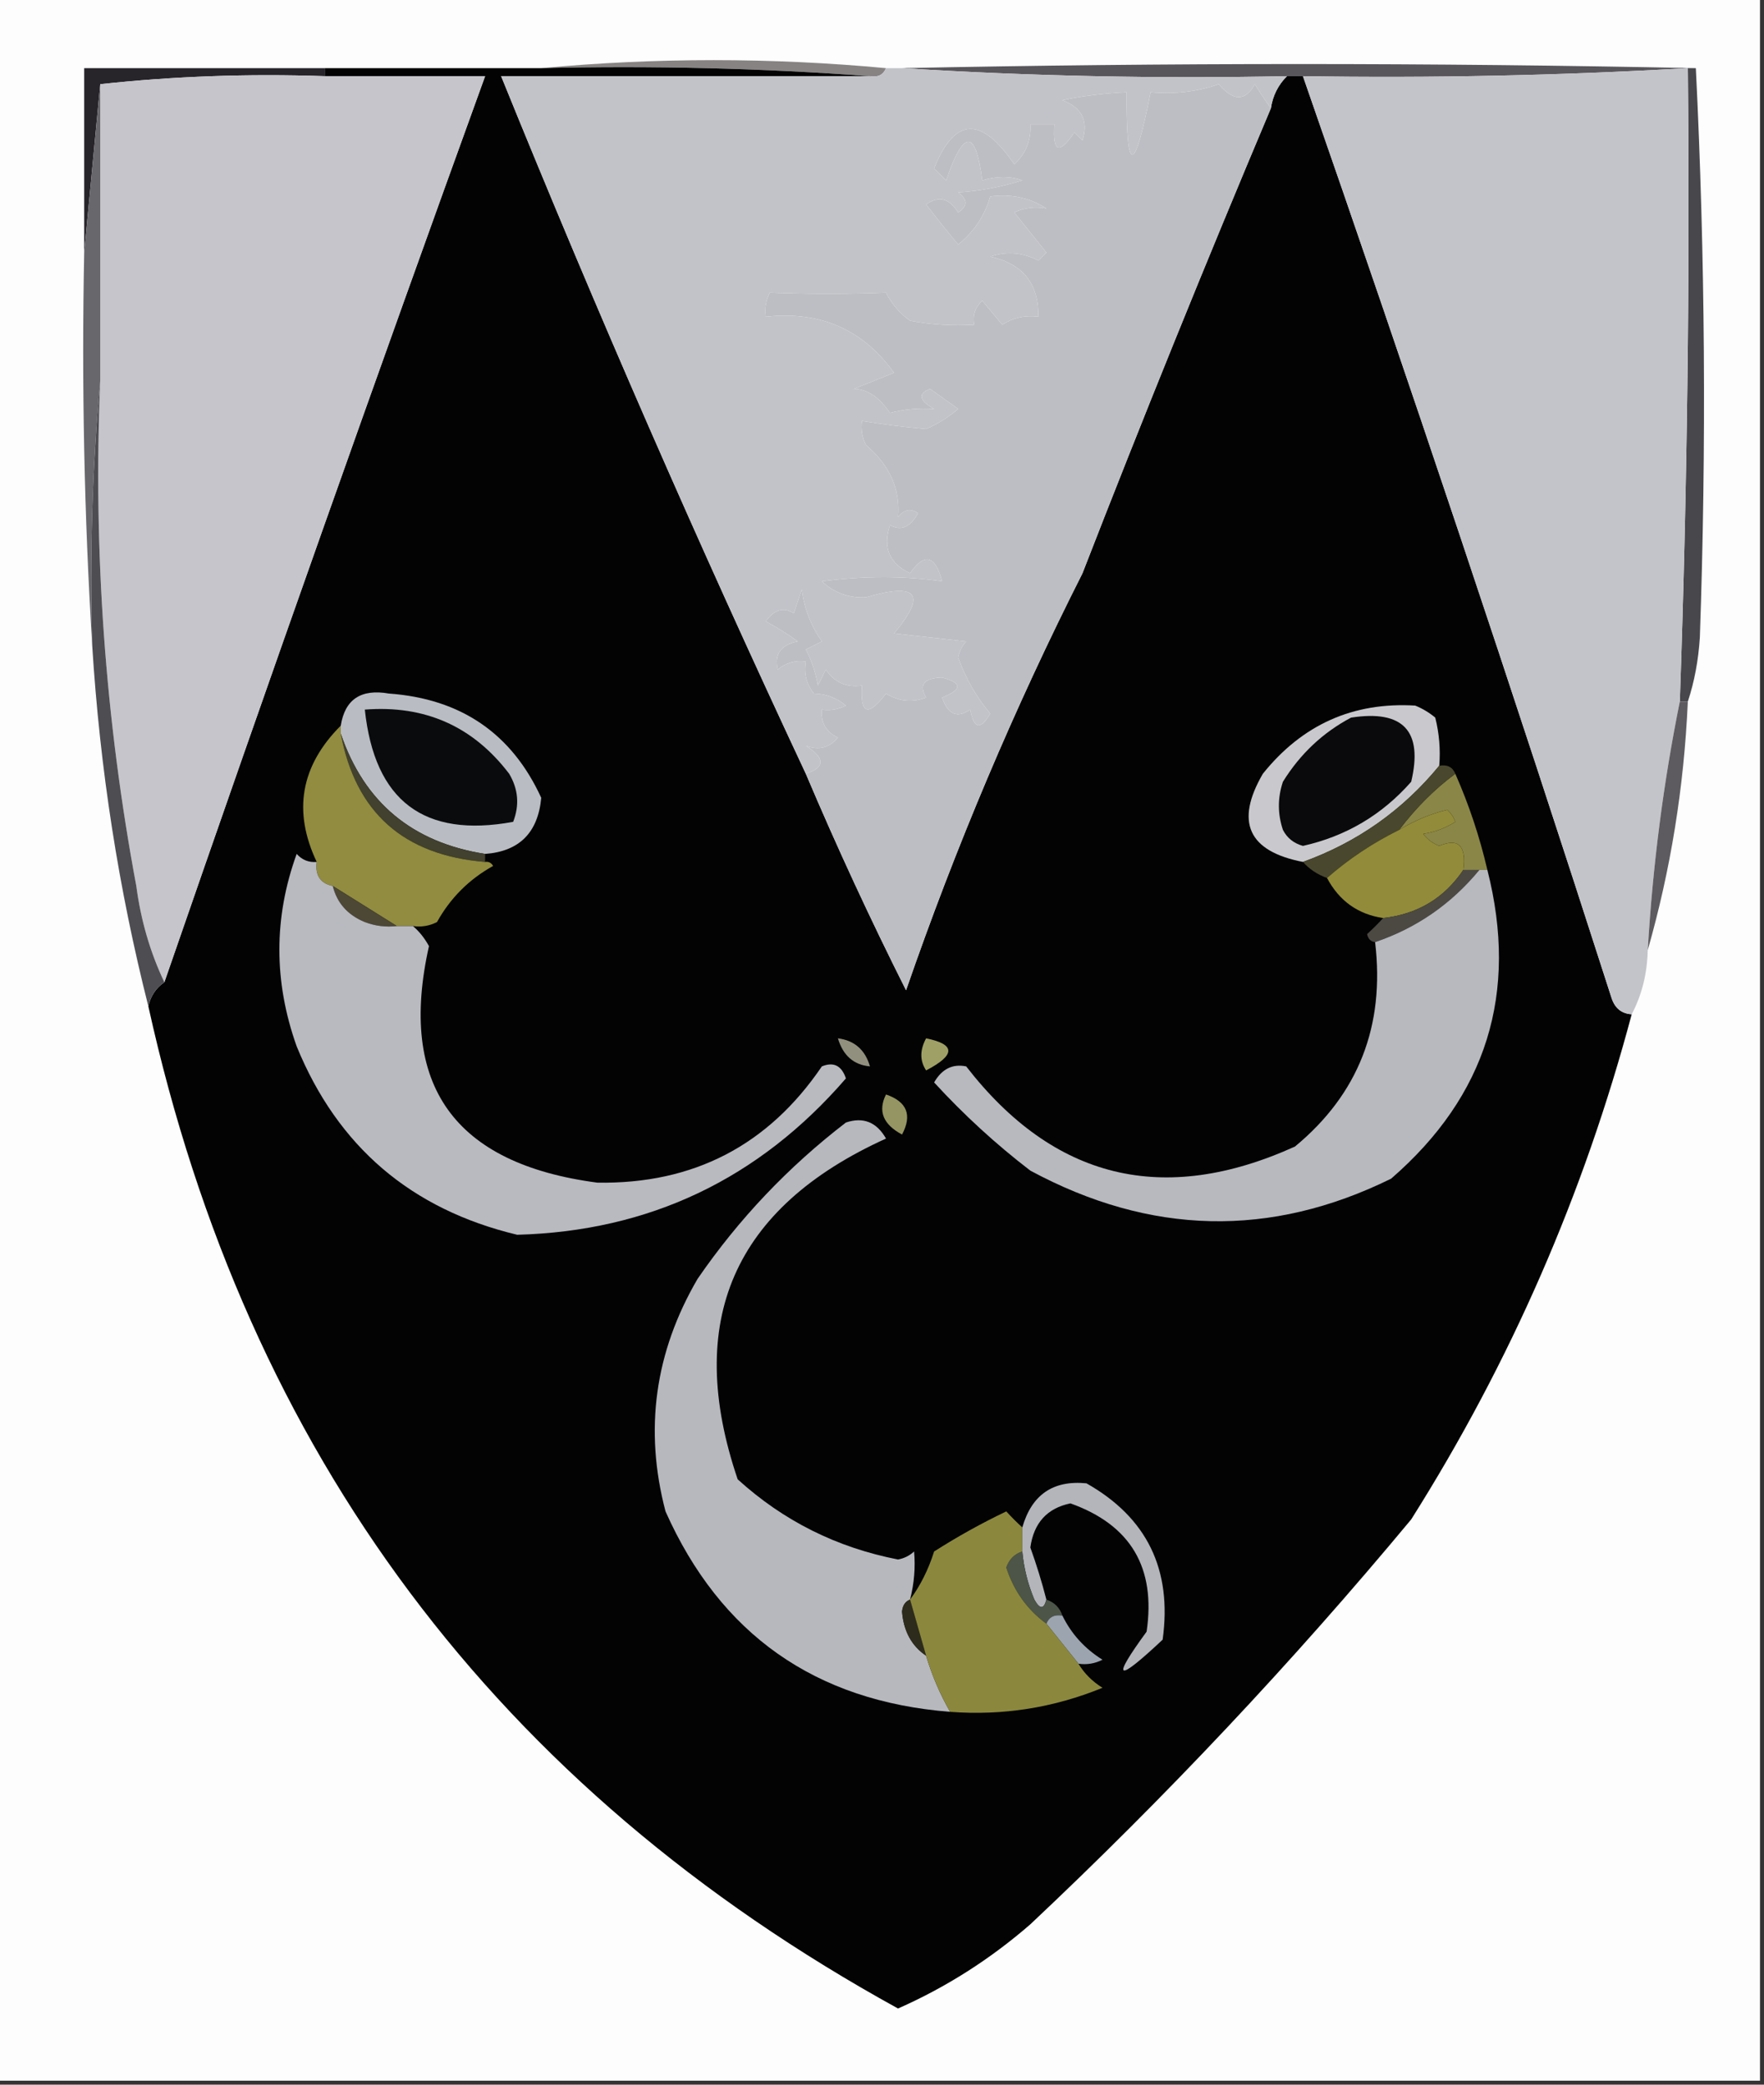 <?xml version="1.0" encoding="UTF-8"?>
<!DOCTYPE svg PUBLIC "-//W3C//DTD SVG 1.1//EN" "http://www.w3.org/Graphics/SVG/1.1/DTD/svg11.dtd">
<svg xmlns="http://www.w3.org/2000/svg" version="1.1" width="220px" height="260px" style="shape-rendering:geometricPrecision; text-rendering:geometricPrecision; image-rendering:optimizeQuality; fill-rule:evenodd; clip-rule:evenodd" xmlns:xlink="http://www.w3.org/1999/xlink">
<rect width="100%" height="100%" fill="#333333" stroke="none"/>
<g><path style="opacity:1" fill="#fdfdfd" d="M -0.5,-0.5 C 72.833,-0.5 146.167,-0.5 219.5,-0.5C 219.5,86.167 219.5,172.833 219.5,259.5C 146.167,259.5 72.833,259.5 -0.5,259.5C -0.5,172.833 -0.5,86.167 -0.5,-0.5 Z"/></g>
<g><path style="opacity:1" fill="#878383" d="M 67.5,8.5 C 81.833,7.167 96.167,7.167 110.5,8.5C 110.158,9.338 109.492,9.672 108.5,9.5C 95.01,8.504 81.344,8.171 67.5,8.5 Z"/></g>
<g><path style="opacity:1" fill="#59565b" d="M 211.5,8.5 C 211.167,8.5 210.833,8.5 210.5,8.5C 194.524,9.422 178.524,9.755 162.5,9.5C 161.833,9.5 161.167,9.5 160.5,9.5C 144.325,9.83 128.325,9.496 112.5,8.5C 145.521,7.819 178.521,7.819 211.5,8.5 Z"/></g>
<g><path style="opacity:1" fill="#27242a" d="M 40.5,8.5 C 40.5,8.833 40.5,9.167 40.5,9.5C 30.985,9.173 21.652,9.506 12.5,10.5C 11.833,17.5 11.167,24.5 10.5,31.5C 10.5,23.833 10.5,16.167 10.5,8.5C 20.5,8.5 30.5,8.5 40.5,8.5 Z"/></g>
<g><path style="opacity:1" fill="#030304" d="M 40.5,9.5 C 40.5,9.167 40.5,8.833 40.5,8.5C 49.5,8.5 58.5,8.5 67.5,8.5C 81.344,8.171 95.01,8.504 108.5,9.5C 93.167,9.5 77.833,9.5 62.5,9.5C 74.372,38.762 87.039,67.762 100.5,96.5C 104.382,105.652 108.549,114.652 113,123.5C 119.175,105.632 126.508,88.299 135,71.5C 142.555,52.057 150.388,32.724 158.5,13.5C 158.733,11.938 159.4,10.605 160.5,9.5C 161.167,9.5 161.833,9.5 162.5,9.5C 175.788,47.641 188.622,85.974 201,124.5C 201.417,125.756 202.25,126.423 203.5,126.5C 197.529,148.92 188.362,169.92 176,189.5C 161.209,207.291 145.376,224.125 128.5,240C 123.496,244.349 117.996,247.849 112,250.5C 61.992,222.984 30.825,181.317 18.5,125.5C 18.782,124.222 19.449,123.222 20.5,122.5C 33.561,84.717 46.894,47.05 60.5,9.5C 53.833,9.5 47.167,9.5 40.5,9.5 Z"/></g>
<g><path style="opacity:1" fill="#c5c5cb" d="M 40.5,9.5 C 47.167,9.5 53.833,9.5 60.5,9.5C 46.894,47.05 33.561,84.717 20.5,122.5C 18.736,118.795 17.569,114.795 17,110.5C 13.111,89.672 11.611,68.672 12.5,47.5C 12.5,35.167 12.5,22.833 12.5,10.5C 21.652,9.506 30.985,9.173 40.5,9.5 Z"/></g>
<g><path style="opacity:1" fill="#bdbec3" d="M 158.5,13.5 C 150.388,32.724 142.555,52.057 135,71.5C 126.508,88.299 119.175,105.632 113,123.5C 108.549,114.652 104.382,105.652 100.5,96.5C 102.927,95.721 102.927,94.555 100.5,93C 102.095,93.617 103.428,93.284 104.5,92C 103.027,91.29 102.36,90.124 102.5,88.5C 103.552,88.65 104.552,88.483 105.5,88C 104.322,87.033 102.989,86.533 101.5,86.5C 100.571,85.311 100.238,83.978 100.5,82.5C 99.178,82.33 98.011,82.663 97,83.5C 96.552,81.591 97.385,80.424 99.5,80C 98.241,79.077 96.908,78.243 95.5,77.5C 96.59,75.997 97.757,75.664 99,76.5C 99.333,75.5 99.667,74.5 100,73.5C 100.303,75.888 101.137,78.055 102.5,80C 101.833,80.333 101.167,80.667 100.5,81C 101.227,82.399 101.727,83.899 102,85.5C 102.333,84.833 102.667,84.167 103,83.5C 104.049,85.107 105.549,85.773 107.5,85.5C 107.262,89.099 108.262,89.433 110.5,86.5C 112.098,87.485 113.765,87.651 115.5,87C 114.567,85.392 115.233,84.559 117.5,84.5C 120.028,85.169 120.028,86.002 117.5,87C 118.22,89.122 119.387,89.622 121,88.5C 121.451,90.929 122.285,91.096 123.5,89C 121.751,86.914 120.417,84.581 119.5,82C 119.645,81.228 119.978,80.561 120.5,80C 117.5,79.667 114.5,79.333 111.5,79C 115.616,74.097 114.45,72.597 108,74.5C 105.855,74.604 104.021,73.937 102.5,72.5C 107.753,71.812 112.753,71.812 117.5,72.5C 116.631,69.237 115.297,68.904 113.5,71.5C 110.911,70.278 110.077,68.278 111,65.5C 112.364,66.258 113.531,65.758 114.5,64C 113.551,63.383 112.718,63.549 112,64.5C 112.304,61.03 110.971,58.03 108,55.5C 107.517,54.552 107.351,53.552 107.5,52.5C 110.114,52.932 112.78,53.265 115.5,53.5C 116.966,52.864 118.3,52.031 119.5,51C 118.338,50.173 117.171,49.34 116,48.5C 114.437,49.102 114.604,49.935 116.5,51C 114.555,50.872 112.722,51.038 111,51.5C 109.634,49.512 108.134,48.512 106.5,48.5C 108.167,47.833 109.833,47.167 111.5,46.5C 107.627,41.089 102.293,38.756 95.5,39.5C 95.35,38.448 95.517,37.448 96,36.5C 100.907,36.69 105.74,36.69 110.5,36.5C 111.23,37.934 112.23,39.1 113.5,40C 116.146,40.497 118.813,40.664 121.5,40.5C 121.281,39.325 121.614,38.325 122.5,37.5C 123.333,38.5 124.167,39.5 125,40.5C 126.356,39.62 127.856,39.286 129.5,39.5C 129.57,35.399 127.57,32.899 123.5,32C 125.568,31.313 127.568,31.48 129.5,32.5C 129.833,32.167 130.167,31.833 130.5,31.5C 129.167,29.833 127.833,28.167 126.5,26.5C 127.716,25.904 129.049,25.737 130.5,26C 128.406,24.648 126.073,24.148 123.5,24.5C 122.836,26.867 121.503,28.867 119.5,30.5C 118.17,28.907 116.836,27.24 115.5,25.5C 117.044,24.378 118.377,24.711 119.5,26.5C 120.711,25.726 120.711,24.893 119.5,24C 122.226,23.818 124.893,23.318 127.5,22.5C 125.997,21.948 124.331,21.948 122.5,22.5C 121.69,16.073 120.19,16.073 118,22.5C 117.5,22 117,21.5 116.5,21C 119.05,14.614 122.383,14.447 126.5,20.5C 127.95,19.15 128.617,17.483 128.5,15.5C 129.5,15.5 130.5,15.5 131.5,15.5C 131.259,18.999 132.092,19.332 134,16.5C 134.333,16.833 134.667,17.167 135,17.5C 135.779,15.094 134.946,13.427 132.5,12.5C 134.846,11.985 137.513,11.652 140.5,11.5C 140.462,21.891 141.462,21.891 143.5,11.5C 146.448,11.777 149.281,11.444 152,10.5C 153.818,12.645 155.318,12.645 156.5,10.5C 157.176,11.602 157.842,12.602 158.5,13.5 Z"/></g>
<g><path style="opacity:1" fill="#48474b" d="M 210.5,8.5 C 210.833,8.5 211.167,8.5 211.5,8.5C 212.663,31.996 212.83,55.663 212,79.5C 211.817,82.365 211.317,85.031 210.5,87.5C 210.167,87.5 209.833,87.5 209.5,87.5C 210.425,61.182 210.758,34.848 210.5,8.5 Z"/></g>
<g><path style="opacity:1" fill="#c2c3c8" d="M 110.5,8.5 C 111.167,8.5 111.833,8.5 112.5,8.5C 128.325,9.496 144.325,9.83 160.5,9.5C 159.4,10.605 158.733,11.938 158.5,13.5C 157.842,12.602 157.176,11.602 156.5,10.5C 155.318,12.645 153.818,12.645 152,10.5C 149.281,11.444 146.448,11.777 143.5,11.5C 141.462,21.891 140.462,21.891 140.5,11.5C 137.513,11.652 134.846,11.985 132.5,12.5C 134.946,13.427 135.779,15.094 135,17.5C 134.667,17.167 134.333,16.833 134,16.5C 132.092,19.332 131.259,18.999 131.5,15.5C 130.5,15.5 129.5,15.5 128.5,15.5C 128.617,17.483 127.95,19.15 126.5,20.5C 122.383,14.447 119.05,14.614 116.5,21C 117,21.5 117.5,22 118,22.5C 120.19,16.073 121.69,16.073 122.5,22.5C 124.331,21.948 125.997,21.948 127.5,22.5C 124.893,23.318 122.226,23.818 119.5,24C 120.711,24.893 120.711,25.726 119.5,26.5C 118.377,24.711 117.044,24.378 115.5,25.5C 116.836,27.24 118.17,28.907 119.5,30.5C 121.503,28.867 122.836,26.867 123.5,24.5C 126.073,24.148 128.406,24.648 130.5,26C 129.049,25.737 127.716,25.904 126.5,26.5C 127.833,28.167 129.167,29.833 130.5,31.5C 130.167,31.833 129.833,32.167 129.5,32.5C 127.568,31.48 125.568,31.313 123.5,32C 127.57,32.899 129.57,35.399 129.5,39.5C 127.856,39.286 126.356,39.62 125,40.5C 124.167,39.5 123.333,38.5 122.5,37.5C 121.614,38.325 121.281,39.325 121.5,40.5C 118.813,40.664 116.146,40.497 113.5,40C 112.23,39.1 111.23,37.934 110.5,36.5C 105.74,36.69 100.907,36.69 96,36.5C 95.517,37.448 95.35,38.448 95.5,39.5C 102.293,38.756 107.627,41.089 111.5,46.5C 109.833,47.167 108.167,47.833 106.5,48.5C 108.134,48.512 109.634,49.512 111,51.5C 112.722,51.038 114.555,50.872 116.5,51C 114.604,49.935 114.437,49.102 116,48.5C 117.171,49.34 118.338,50.173 119.5,51C 118.3,52.031 116.966,52.864 115.5,53.5C 112.78,53.265 110.114,52.932 107.5,52.5C 107.351,53.552 107.517,54.552 108,55.5C 110.971,58.03 112.304,61.03 112,64.5C 112.718,63.549 113.551,63.383 114.5,64C 113.531,65.758 112.364,66.258 111,65.5C 110.077,68.278 110.911,70.278 113.5,71.5C 115.297,68.904 116.631,69.237 117.5,72.5C 112.753,71.812 107.753,71.812 102.5,72.5C 104.021,73.937 105.855,74.604 108,74.5C 114.45,72.597 115.616,74.097 111.5,79C 114.5,79.333 117.5,79.667 120.5,80C 119.978,80.561 119.645,81.228 119.5,82C 120.417,84.581 121.751,86.914 123.5,89C 122.285,91.096 121.451,90.929 121,88.5C 119.387,89.622 118.22,89.122 117.5,87C 120.028,86.002 120.028,85.169 117.5,84.5C 115.233,84.559 114.567,85.392 115.5,87C 113.765,87.651 112.098,87.485 110.5,86.5C 108.262,89.433 107.262,89.099 107.5,85.5C 105.549,85.773 104.049,85.107 103,83.5C 102.667,84.167 102.333,84.833 102,85.5C 101.727,83.899 101.227,82.399 100.5,81C 101.167,80.667 101.833,80.333 102.5,80C 101.137,78.055 100.303,75.888 100,73.5C 99.667,74.5 99.333,75.5 99,76.5C 97.757,75.664 96.59,75.997 95.5,77.5C 96.908,78.243 98.241,79.077 99.5,80C 97.385,80.424 96.552,81.591 97,83.5C 98.011,82.663 99.178,82.33 100.5,82.5C 100.238,83.978 100.571,85.311 101.5,86.5C 102.989,86.533 104.322,87.033 105.5,88C 104.552,88.483 103.552,88.65 102.5,88.5C 102.36,90.124 103.027,91.29 104.5,92C 103.428,93.284 102.095,93.617 100.5,93C 102.927,94.555 102.927,95.721 100.5,96.5C 87.039,67.762 74.372,38.762 62.5,9.5C 77.833,9.5 93.167,9.5 108.5,9.5C 109.492,9.672 110.158,9.338 110.5,8.5 Z"/></g>
<g><path style="opacity:1" fill="#c3c4c9" d="M 210.5,8.5 C 210.758,34.848 210.425,61.182 209.5,87.5C 207.455,97.606 206.122,107.939 205.5,118.5C 205.435,121.428 204.768,124.095 203.5,126.5C 202.25,126.423 201.417,125.756 201,124.5C 188.622,85.974 175.788,47.641 162.5,9.5C 178.524,9.755 194.524,9.422 210.5,8.5 Z"/></g>
<g><path style="opacity:1" fill="#67676c" d="M 12.5,10.5 C 12.5,22.833 12.5,35.167 12.5,47.5C 11.505,58.321 11.172,69.321 11.5,80.5C 10.504,64.342 10.17,48.008 10.5,31.5C 11.167,24.5 11.833,17.5 12.5,10.5 Z"/></g>
<g><path style="opacity:1" fill="#4d4d52" d="M 12.5,47.5 C 11.611,68.672 13.111,89.672 17,110.5C 17.569,114.795 18.736,118.795 20.5,122.5C 19.449,123.222 18.782,124.222 18.5,125.5C 14.79,110.848 12.456,95.848 11.5,80.5C 11.172,69.321 11.505,58.321 12.5,47.5 Z"/></g>
<g><path style="opacity:1" fill="#b9bdc3" d="M 60.5,106.5 C 51.419,105.078 45.419,100.078 42.5,91.5C 42.5,91.167 42.5,90.833 42.5,90.5C 43.019,87.225 45.019,85.892 48.5,86.5C 57.49,87.147 63.823,91.481 67.5,99.5C 67.099,103.852 64.765,106.185 60.5,106.5 Z"/></g>
<g><path style="opacity:1" fill="#0a0b0d" d="M 45.5,88.5 C 52.998,87.918 58.998,90.585 63.5,96.5C 64.641,98.421 64.808,100.421 64,102.5C 52.872,104.551 46.705,99.884 45.5,88.5 Z"/></g>
<g><path style="opacity:1" fill="#42402e" d="M 42.5,91.5 C 45.419,100.078 51.419,105.078 60.5,106.5C 60.5,106.833 60.5,107.167 60.5,107.5C 50.342,106.668 44.342,101.335 42.5,91.5 Z"/></g>
<g><path style="opacity:1" fill="#c9c9cd" d="M 179.5,95.5 C 174.947,101.049 169.28,105.049 162.5,107.5C 155.672,106.178 154.006,102.511 157.5,96.5C 162.419,90.371 168.752,87.538 176.5,88C 177.416,88.374 178.25,88.874 179,89.5C 179.495,91.473 179.662,93.473 179.5,95.5 Z"/></g>
<g><path style="opacity:1" fill="#0a0a0d" d="M 168.5,89.5 C 175,88.499 177.5,91.165 176,97.5C 172.369,101.63 167.869,104.297 162.5,105.5C 161.353,105.182 160.519,104.516 160,103.5C 159.333,101.5 159.333,99.5 160,97.5C 162.157,94.024 164.99,91.358 168.5,89.5 Z"/></g>
<g><path style="opacity:1" fill="#8a8648" d="M 181.5,96.5 C 183.208,100.37 184.541,104.37 185.5,108.5C 185.167,108.5 184.833,108.5 184.5,108.5C 183.833,108.5 183.167,108.5 182.5,108.5C 182.895,105.477 181.895,104.477 179.5,105.5C 178.692,105.192 178.025,104.692 177.5,104C 178.938,103.781 180.271,103.281 181.5,102.5C 181.291,101.914 180.957,101.414 180.5,101C 178.463,101.483 176.463,102.316 174.5,103.5C 176.575,100.758 178.909,98.424 181.5,96.5 Z"/></g>
<g><path style="opacity:1" fill="#49472d" d="M 179.5,95.5 C 180.492,95.328 181.158,95.662 181.5,96.5C 178.909,98.424 176.575,100.758 174.5,103.5C 171.186,105.143 168.186,107.143 165.5,109.5C 164.29,109.068 163.29,108.401 162.5,107.5C 169.28,105.049 174.947,101.049 179.5,95.5 Z"/></g>
<g><path style="opacity:1" fill="#5d5b5f" d="M 209.5,87.5 C 209.833,87.5 210.167,87.5 210.5,87.5C 210.028,98.156 208.361,108.49 205.5,118.5C 206.122,107.939 207.455,97.606 209.5,87.5 Z"/></g>
<g><path style="opacity:1" fill="#918c3f" d="M 42.5,90.5 C 42.5,90.833 42.5,91.167 42.5,91.5C 44.342,101.335 50.342,106.668 60.5,107.5C 60.938,107.435 61.272,107.601 61.5,108C 58.5,109.667 56.167,112 54.5,115C 53.552,115.483 52.552,115.649 51.5,115.5C 50.833,115.5 50.167,115.5 49.5,115.5C 46.87,113.847 44.203,112.181 41.5,110.5C 39.952,110.179 39.285,109.179 39.5,107.5C 36.499,101.174 37.499,95.507 42.5,90.5 Z"/></g>
<g><path style="opacity:1" fill="#928b39" d="M 182.5,108.5 C 180.122,112.025 176.789,114.025 172.5,114.5C 169.357,114.031 167.023,112.364 165.5,109.5C 168.186,107.143 171.186,105.143 174.5,103.5C 176.463,102.316 178.463,101.483 180.5,101C 180.957,101.414 181.291,101.914 181.5,102.5C 180.271,103.281 178.938,103.781 177.5,104C 178.025,104.692 178.692,105.192 179.5,105.5C 181.895,104.477 182.895,105.477 182.5,108.5 Z"/></g>
<g><path style="opacity:1" fill="#4d4735" d="M 41.5,110.5 C 44.203,112.181 46.87,113.847 49.5,115.5C 48.127,115.657 46.793,115.49 45.5,115C 43.364,114.124 42.031,112.624 41.5,110.5 Z"/></g>
<g><path style="opacity:1" fill="#4c4943" d="M 182.5,108.5 C 183.167,108.5 183.833,108.5 184.5,108.5C 181.004,112.745 176.67,115.745 171.5,117.5C 170.957,117.44 170.624,117.107 170.5,116.5C 171.243,115.818 171.909,115.151 172.5,114.5C 176.789,114.025 180.122,112.025 182.5,108.5 Z"/></g>
<g><path style="opacity:1" fill="#91907e" d="M 104.5,129.5 C 106.564,129.762 107.897,130.929 108.5,133C 106.476,132.82 105.142,131.654 104.5,129.5 Z"/></g>
<g><path style="opacity:1" fill="#9fa066" d="M 115.5,129.5 C 119.193,130.247 119.193,131.58 115.5,133.5C 114.708,132.3 114.708,130.967 115.5,129.5 Z"/></g>
<g><path style="opacity:1" fill="#b8b9bf" d="M 184.5,108.5 C 184.833,108.5 185.167,108.5 185.5,108.5C 189.398,123.853 185.398,136.686 173.5,147C 158.47,154.404 143.47,154.07 128.5,146C 124.2,142.702 120.2,139.035 116.5,135C 117.466,133.322 118.799,132.655 120.5,133C 131.423,147.093 145.09,150.426 161.5,143C 169.409,136.464 172.742,127.964 171.5,117.5C 176.67,115.745 181.004,112.745 184.5,108.5 Z"/></g>
<g><path style="opacity:1" fill="#949563" d="M 110.5,136.5 C 113.119,137.403 113.786,139.069 112.5,141.5C 110.132,140.235 109.465,138.569 110.5,136.5 Z"/></g>
<g><path style="opacity:1" fill="#b9b9c0" d="M 39.5,107.5 C 39.285,109.179 39.952,110.179 41.5,110.5C 42.031,112.624 43.364,114.124 45.5,115C 46.793,115.49 48.127,115.657 49.5,115.5C 50.167,115.5 50.833,115.5 51.5,115.5C 52.278,116.156 52.944,116.989 53.5,118C 49.618,135.317 56.618,145.15 74.5,147.5C 86.464,147.694 95.797,142.861 102.5,133C 103.965,132.399 104.965,132.899 105.5,134.5C 94.642,147.056 80.975,153.556 64.5,154C 51.278,150.833 42.111,143 37,130.5C 34.125,122.434 34.125,114.434 37,106.5C 37.671,107.252 38.504,107.586 39.5,107.5 Z"/></g>
<g><path style="opacity:1" fill="#b3b5bb" d="M 130.5,199.5 C 130.19,200.738 129.69,200.738 129,199.5C 128.187,197.564 127.687,195.564 127.5,193.5C 127.5,192.5 127.5,191.5 127.5,190.5C 128.671,186.419 131.337,184.586 135.5,185C 143.044,189.267 146.21,195.767 145,204.5C 139.206,209.942 138.54,209.608 143,203.5C 144.178,195.514 141.011,190.181 133.5,187.5C 130.596,188.103 128.929,189.937 128.5,193C 129.274,195.154 129.941,197.321 130.5,199.5 Z"/></g>
<g><path style="opacity:1" fill="#b7b8be" d="M 113.5,199.5 C 112.903,199.735 112.57,200.235 112.5,201C 112.699,203.448 113.699,205.281 115.5,206.5C 116.242,208.98 117.242,211.313 118.5,213.5C 101.671,212.176 89.838,203.843 83,188.5C 80.323,178.32 81.656,168.653 87,159.5C 92.126,152.04 98.293,145.54 105.5,140C 107.661,139.278 109.328,139.945 110.5,142C 91.474,150.631 85.307,164.797 92,184.5C 97.701,189.684 104.367,193.017 112,194.5C 112.772,194.355 113.439,194.022 114,193.5C 114.18,195.488 114.014,197.488 113.5,199.5 Z"/></g>
<g><path style="opacity:1" fill="#4c5548" d="M 127.5,193.5 C 127.687,195.564 128.187,197.564 129,199.5C 129.69,200.738 130.19,200.738 130.5,199.5C 131.5,199.833 132.167,200.5 132.5,201.5C 131.508,201.328 130.842,201.662 130.5,202.5C 128.12,200.763 126.453,198.43 125.5,195.5C 125.855,194.478 126.522,193.811 127.5,193.5 Z"/></g>
<g><path style="opacity:1" fill="#2d2b1b" d="M 113.5,199.5 C 114.167,201.833 114.833,204.167 115.5,206.5C 113.699,205.281 112.699,203.448 112.5,201C 112.57,200.235 112.903,199.735 113.5,199.5 Z"/></g>
<g><path style="opacity:1" fill="#9ca4b0" d="M 130.5,202.5 C 130.842,201.662 131.508,201.328 132.5,201.5C 133.619,203.787 135.285,205.621 137.5,207C 136.552,207.483 135.552,207.649 134.5,207.5C 133.136,205.809 131.803,204.142 130.5,202.5 Z"/></g>
<g><path style="opacity:1" fill="#8b883e" d="M 127.5,190.5 C 127.5,191.5 127.5,192.5 127.5,193.5C 126.522,193.811 125.855,194.478 125.5,195.5C 126.453,198.43 128.12,200.763 130.5,202.5C 131.803,204.142 133.136,205.809 134.5,207.5C 135.23,208.712 136.23,209.712 137.5,210.5C 131.416,212.993 125.082,213.993 118.5,213.5C 117.242,211.313 116.242,208.98 115.5,206.5C 114.833,204.167 114.167,201.833 113.5,199.5C 114.792,197.745 115.792,195.745 116.5,193.5C 119.409,191.644 122.409,189.977 125.5,188.5C 126.182,189.243 126.849,189.909 127.5,190.5 Z"/></g>
</svg>
